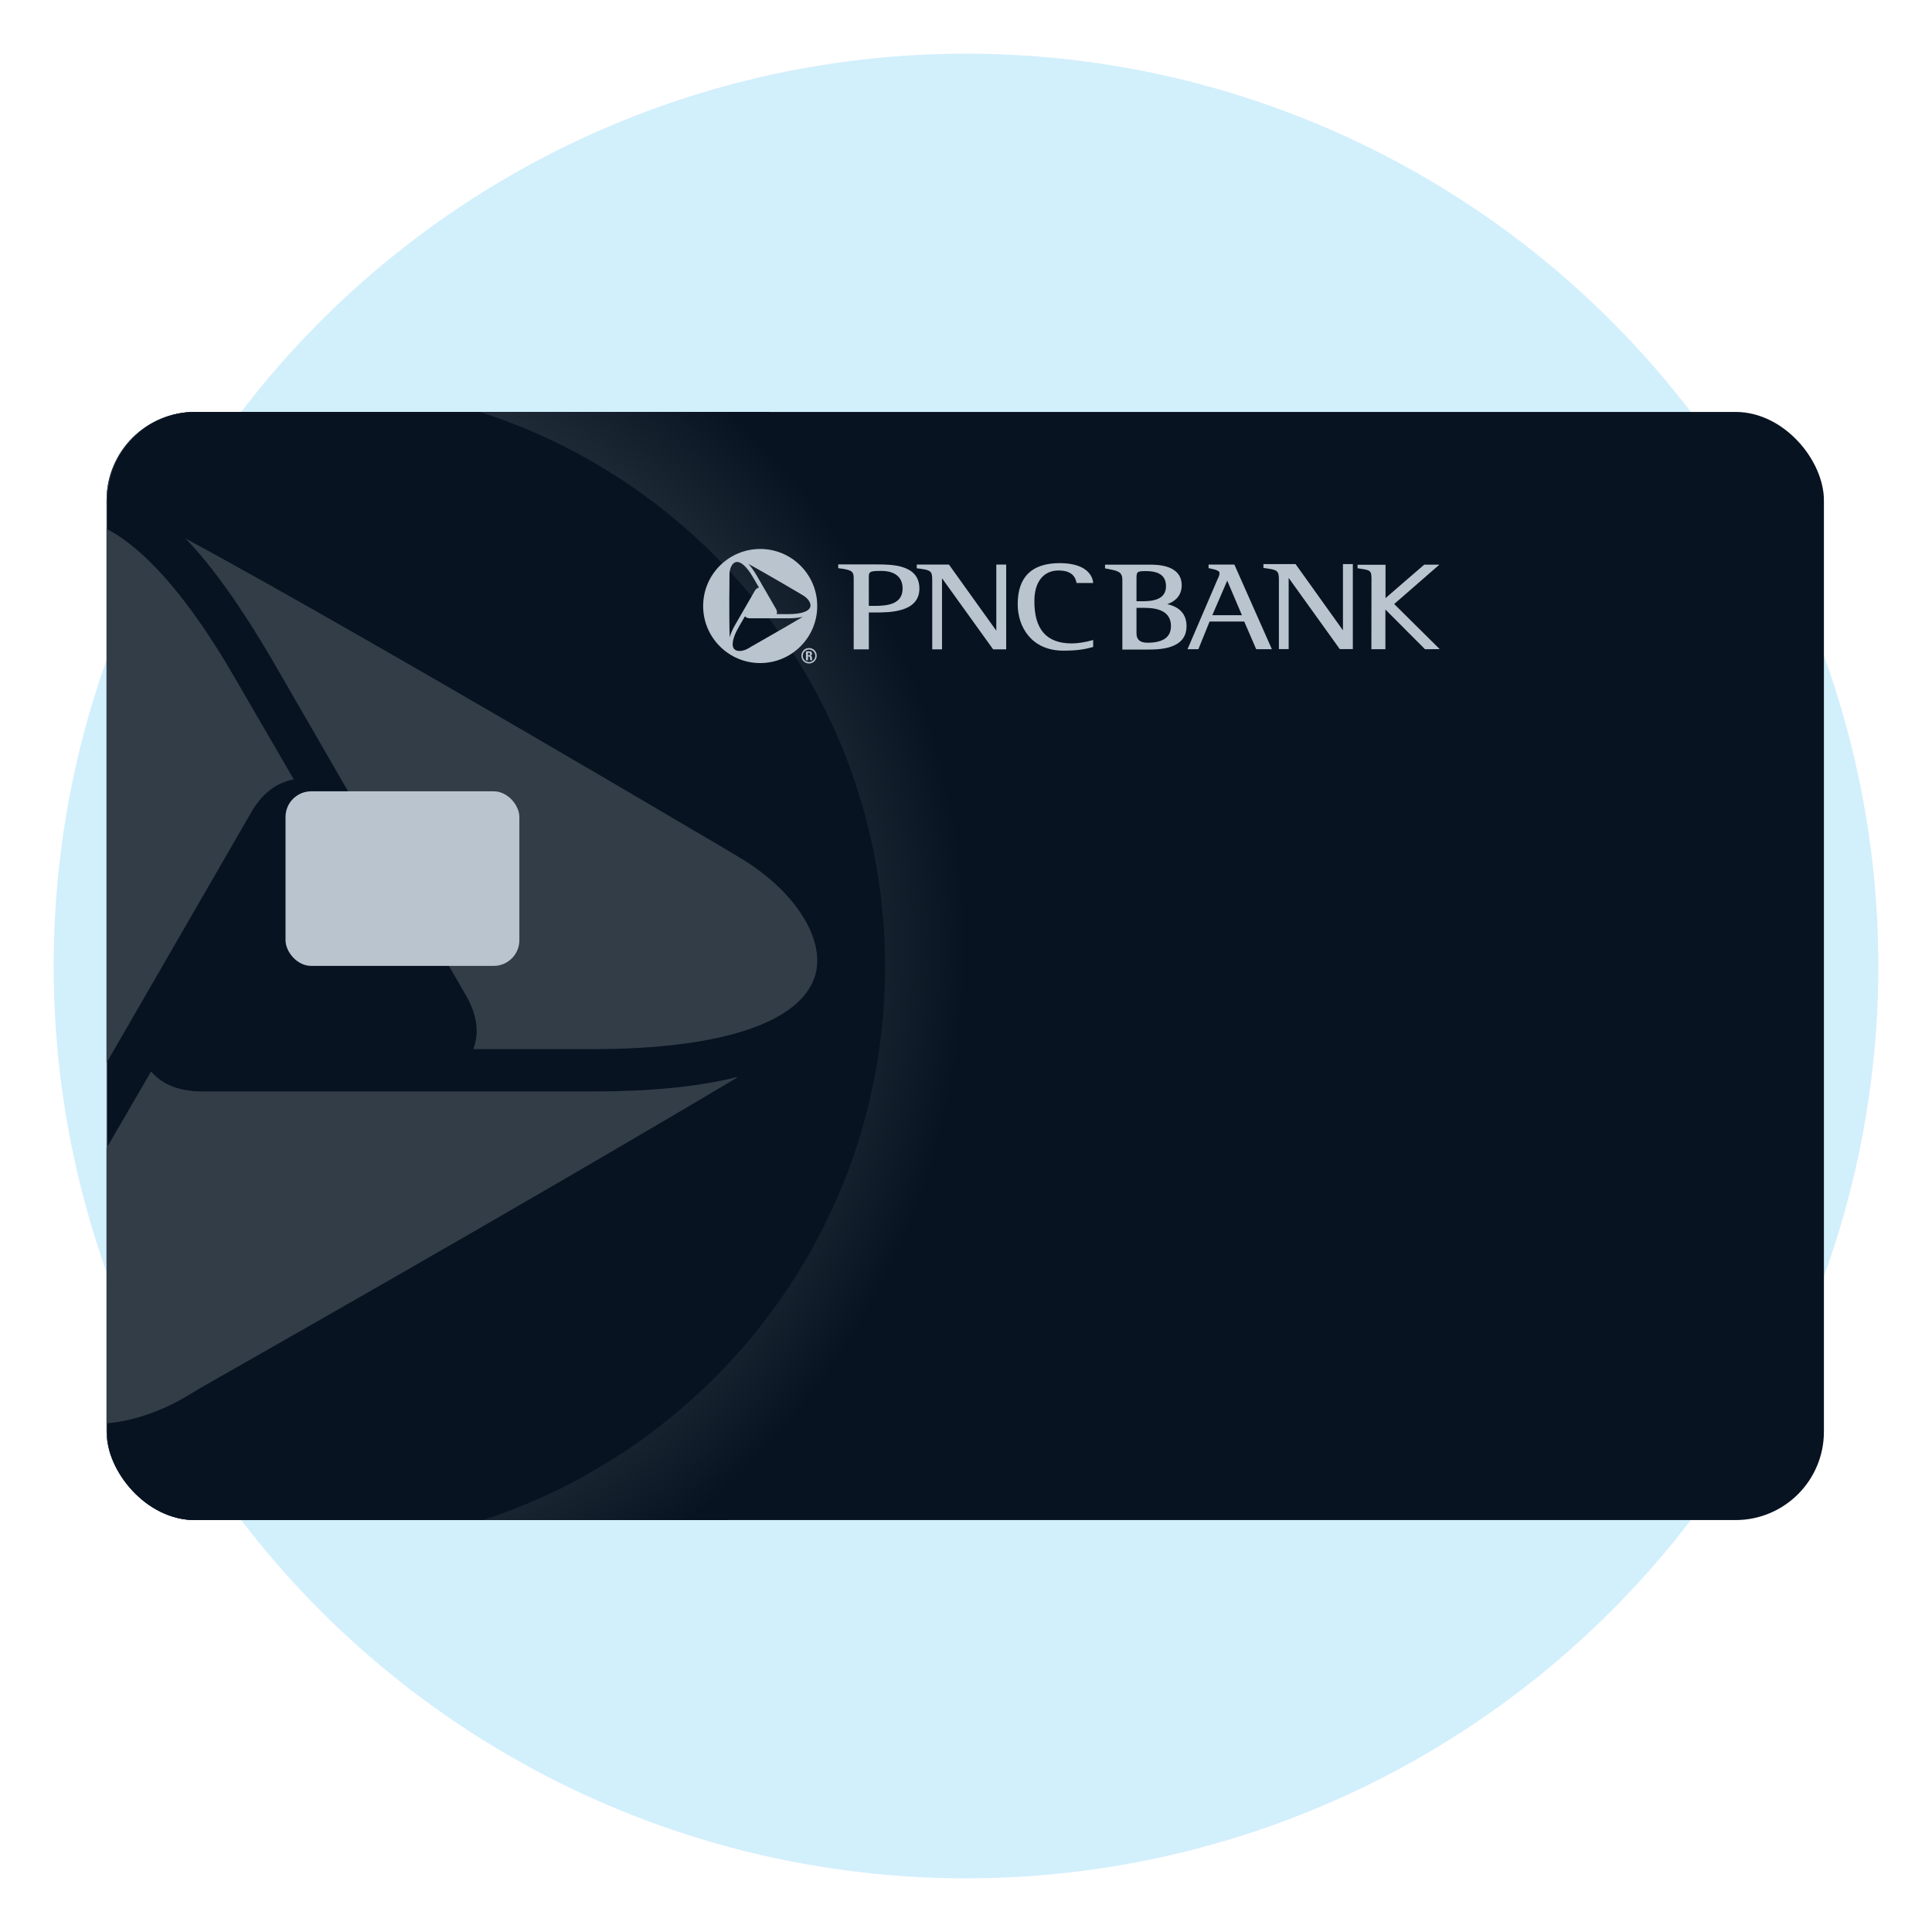 <svg height="180" viewBox="0 0 180 180" width="180" xmlns="http://www.w3.org/2000/svg" xmlns:xlink="http://www.w3.org/1999/xlink"><clipPath id="a"><rect height="103.242" rx="8.234" width="160" x="9.93" y="38.379"/></clipPath><radialGradient id="b" cx="21.986" cy="88.254" gradientUnits="userSpaceOnUse" r="68.027"><stop offset=".315" stop-color="#5b6570"/><stop offset="1" stop-color="#081321"/></radialGradient><circle cx="90" cy="90" fill="#b4e5fa" opacity=".6" r="85"/><rect fill="#081321" height="103.242" rx="8.234" width="160" x="9.93" y="38.379"/><g clip-path="url(#a)"><circle cx="21.986" cy="88.254" fill="url(#b)" r="70.4"/><path d="m10 132.73v.658c0 4.547 3.686 8.234 8.234 8.234h26.761c21.734-7.07 37.466-27.493 37.466-51.572s-15.871-44.689-37.756-51.67h-26.471c-4.547 0-8.234 3.686-8.234 8.234v86.117z" fill="#081321"/><path d="m68.704 79.778-1.558-.935c-27.832-16.409-42.371-24.613-49.641-28.559-.104 0-.104-.104-.208-.104 2.596 2.7 5.193 6.439 7.893 11.008l18.174 31.467c1.039 1.765 1.35 3.531.727 5.089h11.112c12.047 0 19.524-2.492 20.77-6.958.935-3.427-2.077-7.997-7.269-11.008zm-49.849 21.913c-2.077 0-3.739-.623-4.777-1.869l-5.608 9.658c-6.023 10.385-7.581 18.278-4.362 21.497 2.492 2.492 7.997 2.181 13.189-.831l1.558-.935c28.144-15.993 42.579-24.509 49.745-28.767l.104-.104c-3.739.935-8.204 1.35-13.501 1.35h-36.348zm-13.708 5.608 18.174-31.467c1.039-1.869 2.389-2.908 4.05-3.219l-5.608-9.658c-6.023-10.385-11.943-15.578-16.408-14.435-3.427.935-5.92 5.92-5.92 11.839v1.869c-.312 32.402-.104 49.122.208 57.222v.208c1.038-3.635 2.804-7.789 5.504-12.358z" fill="#333d48"/></g><g fill="#bac4ce"><rect height="16.265" rx="2.391" width="21.787" x="26.601" y="73.725"/><path d="m75.284 60.814h.082c.061 0 .102.031.102.112 0 .051-.02.123-.102.123h-.082zm0 .348h.051c.143 0 .133.082.133.184 0 .051 0 .112.02.164h.184c-.02-.031-.02-.194-.02-.245 0-.153-.123-.164-.164-.164.123-.02.164-.102.164-.204 0-.143-.082-.215-.215-.215h-.348v.838h.194v-.358zm.092-.787c-.399 0-.715.317-.715.715s.317.726.715.726.715-.327.715-.726-.317-.715-.715-.715m0 1.308c-.327 0-.583-.266-.583-.583 0-.327.256-.583.583-.583.317 0 .583.256.583.583 0 .317-.266.583-.583.583"/><path d="m73.454 57.216h-1.094c.061-.153.031-.327-.072-.501l-1.789-3.097c-.266-.45-.521-.818-.777-1.083.01 0 .01.01.02.01.715.388 2.146 1.196 4.886 2.811l.153.092c.511.296.807.746.715 1.083-.123.439-.859.685-2.044.685m-3.577 3.097-.153.092c-.511.296-1.053.327-1.298.082-.317-.317-.164-1.094.429-2.116l.552-.951c.102.123.266.184.47.184h3.577c.521 0 .961-.041 1.329-.133l-.01.01c-.705.419-2.126 1.257-4.896 2.831m-1.911-6.592v-.184c0-.583.245-1.073.583-1.165.439-.112 1.022.399 1.615 1.421l.552.951c-.164.031-.296.133-.399.317l-1.789 3.097c-.266.45-.439.859-.542 1.216v-.02c-.031-.797-.051-2.443-.02-5.632m2.862-2.576c-2.933 0-5.315 2.381-5.315 5.315s2.381 5.315 5.315 5.315 5.315-2.381 5.315-5.315-2.381-5.315-5.315-5.315"/><path d="m81.662 52.586h-3.567v.348l.072.01c1.247.153 1.37.317 1.37.951v6.603h1.41v-3.434h.572c1.339 0 4.139 0 4.139-2.228 0-2.249-2.596-2.249-3.996-2.249m-.174 3.863h-.542v-2.565c0-.603 0-.695 1.145-.695 1.288 0 2.003.583 2.003 1.635 0 1.431-1.318 1.625-2.606 1.625"/><path d="m93.651 52.596h-.828v6.163c-.215-.307-4.415-6.163-4.415-6.163h-2.995v.348l.072.01c1.216.153 1.37.215 1.37 1.083v6.46h.91v-6.623c.225.307 4.763 6.623 4.763 6.623h1.216v-7.901h-.092z"/><path d="m94.816 56.286c0 2.157 1.318 4.334 4.252 4.334 1.4 0 2.085-.153 2.719-.327l.061-.02v-.644l-.112.031c-.675.184-1.349.286-1.881.286-2.351 0-3.495-1.298-3.485-3.955 0-1.778.848-2.841 2.259-2.841.951 0 1.513.368 1.656 1.104l.01.061h1.554l-.01-.092c-.051-.409-.429-1.758-3.128-1.758-2.586.01-3.894 1.288-3.894 3.823"/><path d="m108.747 56.286c.695-.225 1.349-.767 1.349-1.748 0-1.932-2.3-1.932-3.056-1.932h-4.088v.348l.317.061c.838.164 1.298.245 1.298.991v6.511h2.381c.981 0 3.598 0 3.598-2.167.01-1.094-.613-1.799-1.799-2.065m-2.862-2.3c0-.705 0-.777.879-.777 1.257 0 1.87.46 1.87 1.41 0 1.257-1.247 1.4-2.187 1.4h-.562v-2.034zm1.022 5.897q-1.022 0-1.022-.859v-2.392h.562c.797 0 2.647 0 2.647 1.697.01 1.032-.736 1.554-2.187 1.554"/><path d="m115.002 52.596h-2.402v.337l.061.01c.675.143.961.235.961.46 0 .164-.092.378-.184.562l-.01.02-2.79 6.5h1.012s1.002-2.473 1.043-2.576h3.23c.041.092 1.114 2.576 1.114 2.576h1.462l-3.496-7.89zm-2.054 4.722c.082-.194 1.257-2.923 1.39-3.22.123.296 1.288 3.025 1.37 3.22z"/><path d="m127.767 60.487h1.308v-3.7c.235.235 3.69 3.7 3.69 3.7l1.37-.01-4.242-4.201 4.211-3.669h-1.41s-3.383 2.913-3.608 3.117v-3.107h-2.606v.327l.133.02c1.073.153 1.165.184 1.165.991l-.01 6.531z" fillRule="evenodd"/><path d="m125.948 52.555h-.828v6.173c-.215-.307-4.415-6.173-4.415-6.173h-2.995v.358l.072.01c1.216.164 1.37.215 1.37 1.083v6.47h.91v-6.633c.225.307 4.763 6.633 4.763 6.633h1.216v-7.921h-.092z"/></g></svg>